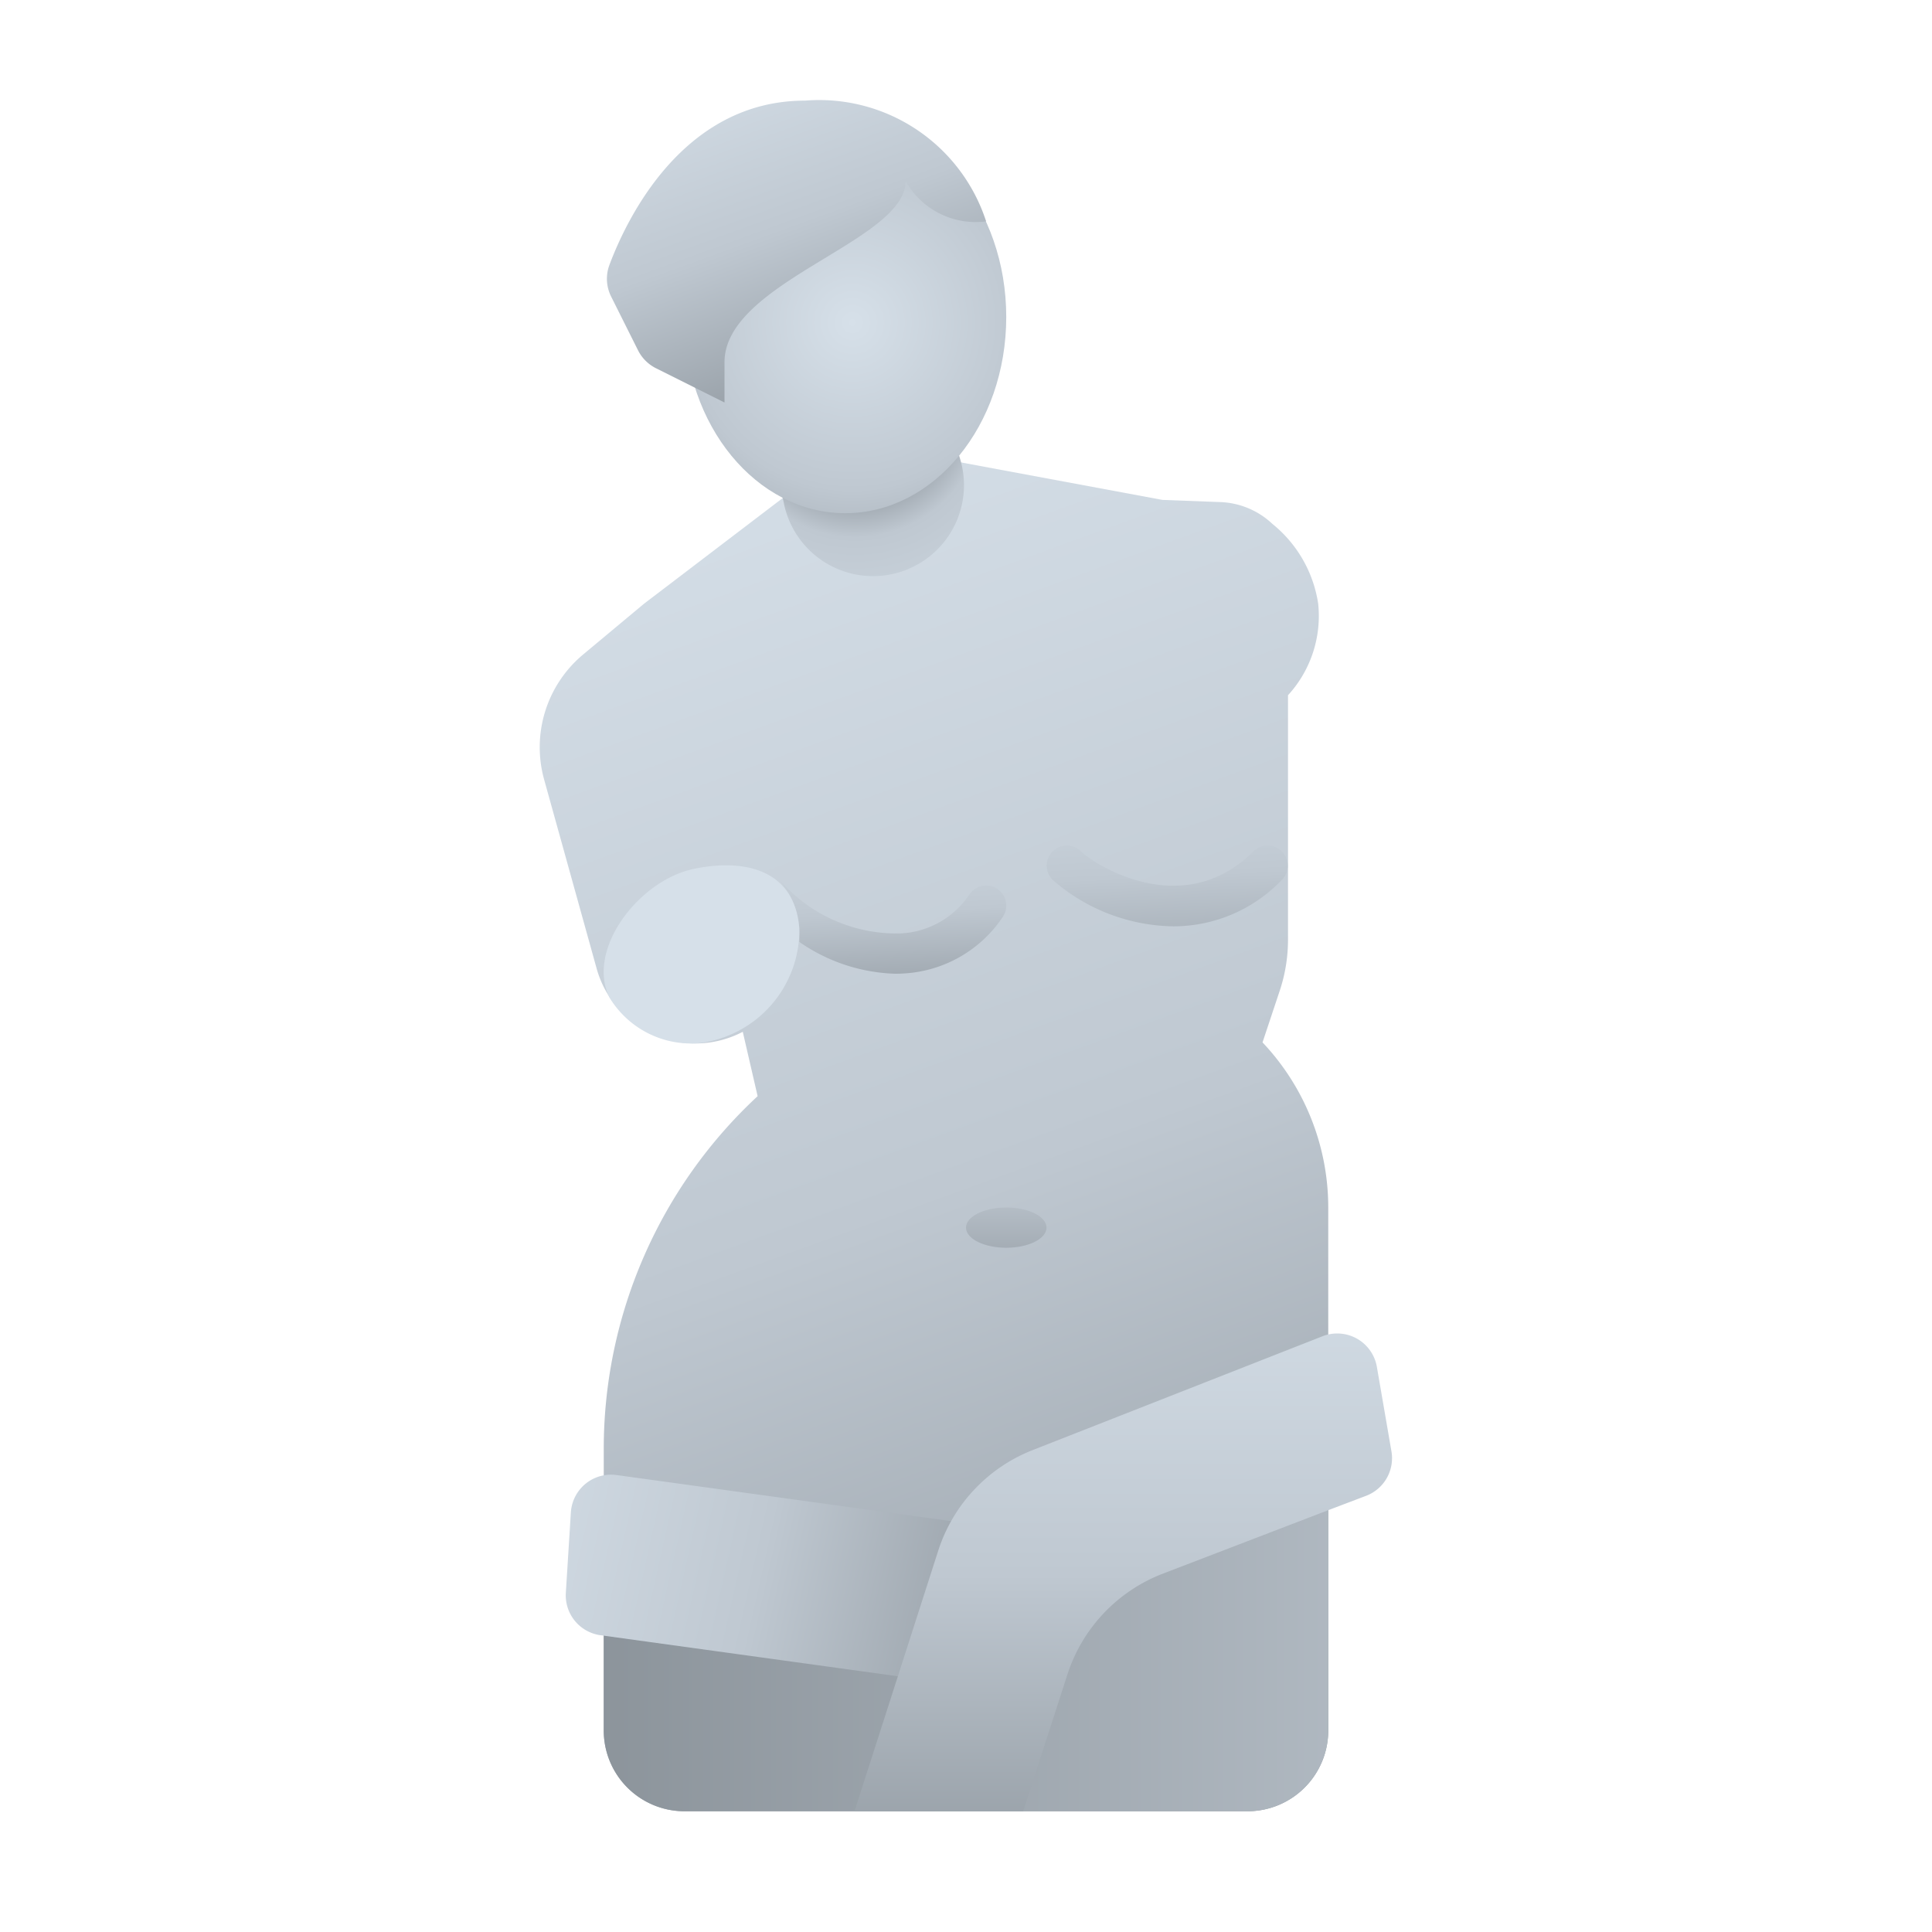 <svg xmlns="http://www.w3.org/2000/svg" xmlns:xlink="http://www.w3.org/1999/xlink" data-name="Слой 1" viewBox="0 0 48 48"><defs><linearGradient id="dcX81G3rFh~3cUz7UURG8a" x1="17.005" x2="31.419" y1="10.166" y2="49.771" data-name="Безымянный градиент 210" gradientUnits="userSpaceOnUse"><stop offset="0" stop-color="#d6e0e9"/><stop offset=".484" stop-color="#bfc8d1"/><stop offset="1" stop-color="#889097"/></linearGradient><linearGradient id="dcX81G3rFh~3cUz7UURG8b" x1="49.543" x2="12.803" y1="40.055" y2="40.055" data-name="Безымянный градиент 220" gradientUnits="userSpaceOnUse"><stop offset="0" stop-color="#d6e0e9"/><stop offset=".224" stop-color="#bfc8d1"/><stop offset="1" stop-color="#889097"/></linearGradient><linearGradient id="dcX81G3rFh~3cUz7UURG8c" x1="11.143" x2="27.089" y1="37.32" y2="40.89" xlink:href="#dcX81G3rFh~3cUz7UURG8a"/><linearGradient id="dcX81G3rFh~3cUz7UURG8d" x1="25" x2="25" y1="25.918" y2="32.865" xlink:href="#dcX81G3rFh~3cUz7UURG8a"/><linearGradient id="dcX81G3rFh~3cUz7UURG8e" x1="28.823" x2="29.214" y1="17.825" y2="25.945" xlink:href="#dcX81G3rFh~3cUz7UURG8a"/><linearGradient id="dcX81G3rFh~3cUz7UURG8f" x1="27.907" x2="27.907" y1="30.37" y2="48.444" data-name="Безымянный градиент 222" xlink:href="#dcX81G3rFh~3cUz7UURG8a"/><linearGradient id="dcX81G3rFh~3cUz7UURG8g" x1="22.075" x2="22.36" y1="19.796" y2="25.709" xlink:href="#dcX81G3rFh~3cUz7UURG8a"/><linearGradient id="dcX81G3rFh~3cUz7UURG8j" x1="17.77" x2="21.443" y1=".74" y2="10.829" xlink:href="#dcX81G3rFh~3cUz7UURG8a"/><radialGradient id="dcX81G3rFh~3cUz7UURG8h" cx="21.247" cy="10.147" r="7.361" data-name="Безымянный градиент 214" gradientUnits="userSpaceOnUse"><stop offset=".233" stop-color="#889097"/><stop offset=".435" stop-color="#bfc8d1"/><stop offset="1" stop-color="#d6e0e9"/></radialGradient><radialGradient id="dcX81G3rFh~3cUz7UURG8i" cx="21.179" cy="8.014" r="8.583" data-name="Безымянный градиент 211" xlink:href="#dcX81G3rFh~3cUz7UURG8a"/></defs><path fill="url(#dcX81G3rFh~3cUz7UURG8a)" d="M31.367,25.898l.427-1.282A4.001,4.001,0,0,0,32,23.351V17.273A2.916,2.916,0,0,0,32.75,15a3.148,3.148,0,0,0-1.137-1.983,1.987,1.987,0,0,0-1.298-.543l-1.435-.054L21.25,11,16,15l-1.511,1.26a3,3,0,0,0-.97,3.108l1.296,4.665a2.545,2.545,0,0,0,3.639,1.602l.369,1.599A11.954,11.954,0,0,0,15,36v7a2.006,2.006,0,0,0,2,2H31a2.006,2.006,0,0,0,2-2V30A5.972,5.972,0,0,0,31.367,25.898Z"/><path fill="url(#dcX81G3rFh~3cUz7UURG8b)" d="M33,35.11V43a2.006,2.006,0,0,1-2,2H17a2.006,2.006,0,0,1-2-2V39H26Z"/><path fill="url(#dcX81G3rFh~3cUz7UURG8c)" d="M24.717,41.979,14.919,40.627a1,1,0,0,1-.861-1.053l.125-1.999a1,1,0,0,1,1.135-.928l9.966,1.373Z"/><ellipse cx="25" cy="30.5" fill="url(#dcX81G3rFh~3cUz7UURG8d)" rx="1" ry=".5"/><path fill="url(#dcX81G3rFh~3cUz7UURG8e)" d="M29.154,23.014a4.648,4.648,0,0,1-3.008-1.16.5.5,0,0,1,.707-.707c.333.333,2.541,1.752,4.293,0a.5.5,0,0,1,.707.707A3.721,3.721,0,0,1,29.154,23.014Z"/><path fill="url(#dcX81G3rFh~3cUz7UURG8f)" d="M34.57,36.058A1,1,0,0,1,33.94,37.163L33,37.52,28.894,39.096A4,4,0,0,0,26.521,41.598L25.42,45H21.23l2.08-6.474A4,4,0,0,1,25.656,36.027l7.201-2.828a1,1,0,0,1,1.351.761Z"/><path fill="url(#dcX81G3rFh~3cUz7UURG8g)" d="M24.777,22.084a.501.501,0,0,0-.693.139,2.176,2.176,0,0,1-1.713.967A3.842,3.842,0,0,1,19.38,21.875l.216.317a2.544,2.544,0,0,1,.264,1.21,4.393,4.393,0,0,0,2.381.79c.062,0,.122-.001.183-.005A3.168,3.168,0,0,0,24.916,22.777.5.5,0,0,0,24.777,22.084Z"/><path fill="url(#dcX81G3rFh~3cUz7UURG8h)" d="M22.405,14.198h0a2.261,2.261,0,0,1-2.927-1.679L19,10.25h4.5l.35,1.139A2.261,2.261,0,0,1,22.405,14.198Z"/><ellipse cx="21" cy="7.875" fill="url(#dcX81G3rFh~3cUz7UURG8i)" rx="4" ry="4.875"/><path fill="url(#dcX81G3rFh~3cUz7UURG8j)" d="M15.851,8.702l-.665-1.329a.984.984,0,0,1-.046-.788C15.556,5.472,16.953,2.5,20,2.5a4.36,4.36,0,0,1,4.5,3,1.998,1.998,0,0,1-2-1C22.5,6,18,7,18,9v1l-1.702-.851A1.0 1,0,0,1,15.851,8.702Z"/><path fill="#d6e0e9" d="M19.86,23.065c-.121-1.495-1.412-1.736-2.635-1.475-1.35.288-2.664,1.99-2.087,3.186a2.368,2.368,0,0,0,2.237,1.14A2.832,2.832,0,0,0,19.86,23.065Z"/></svg>
